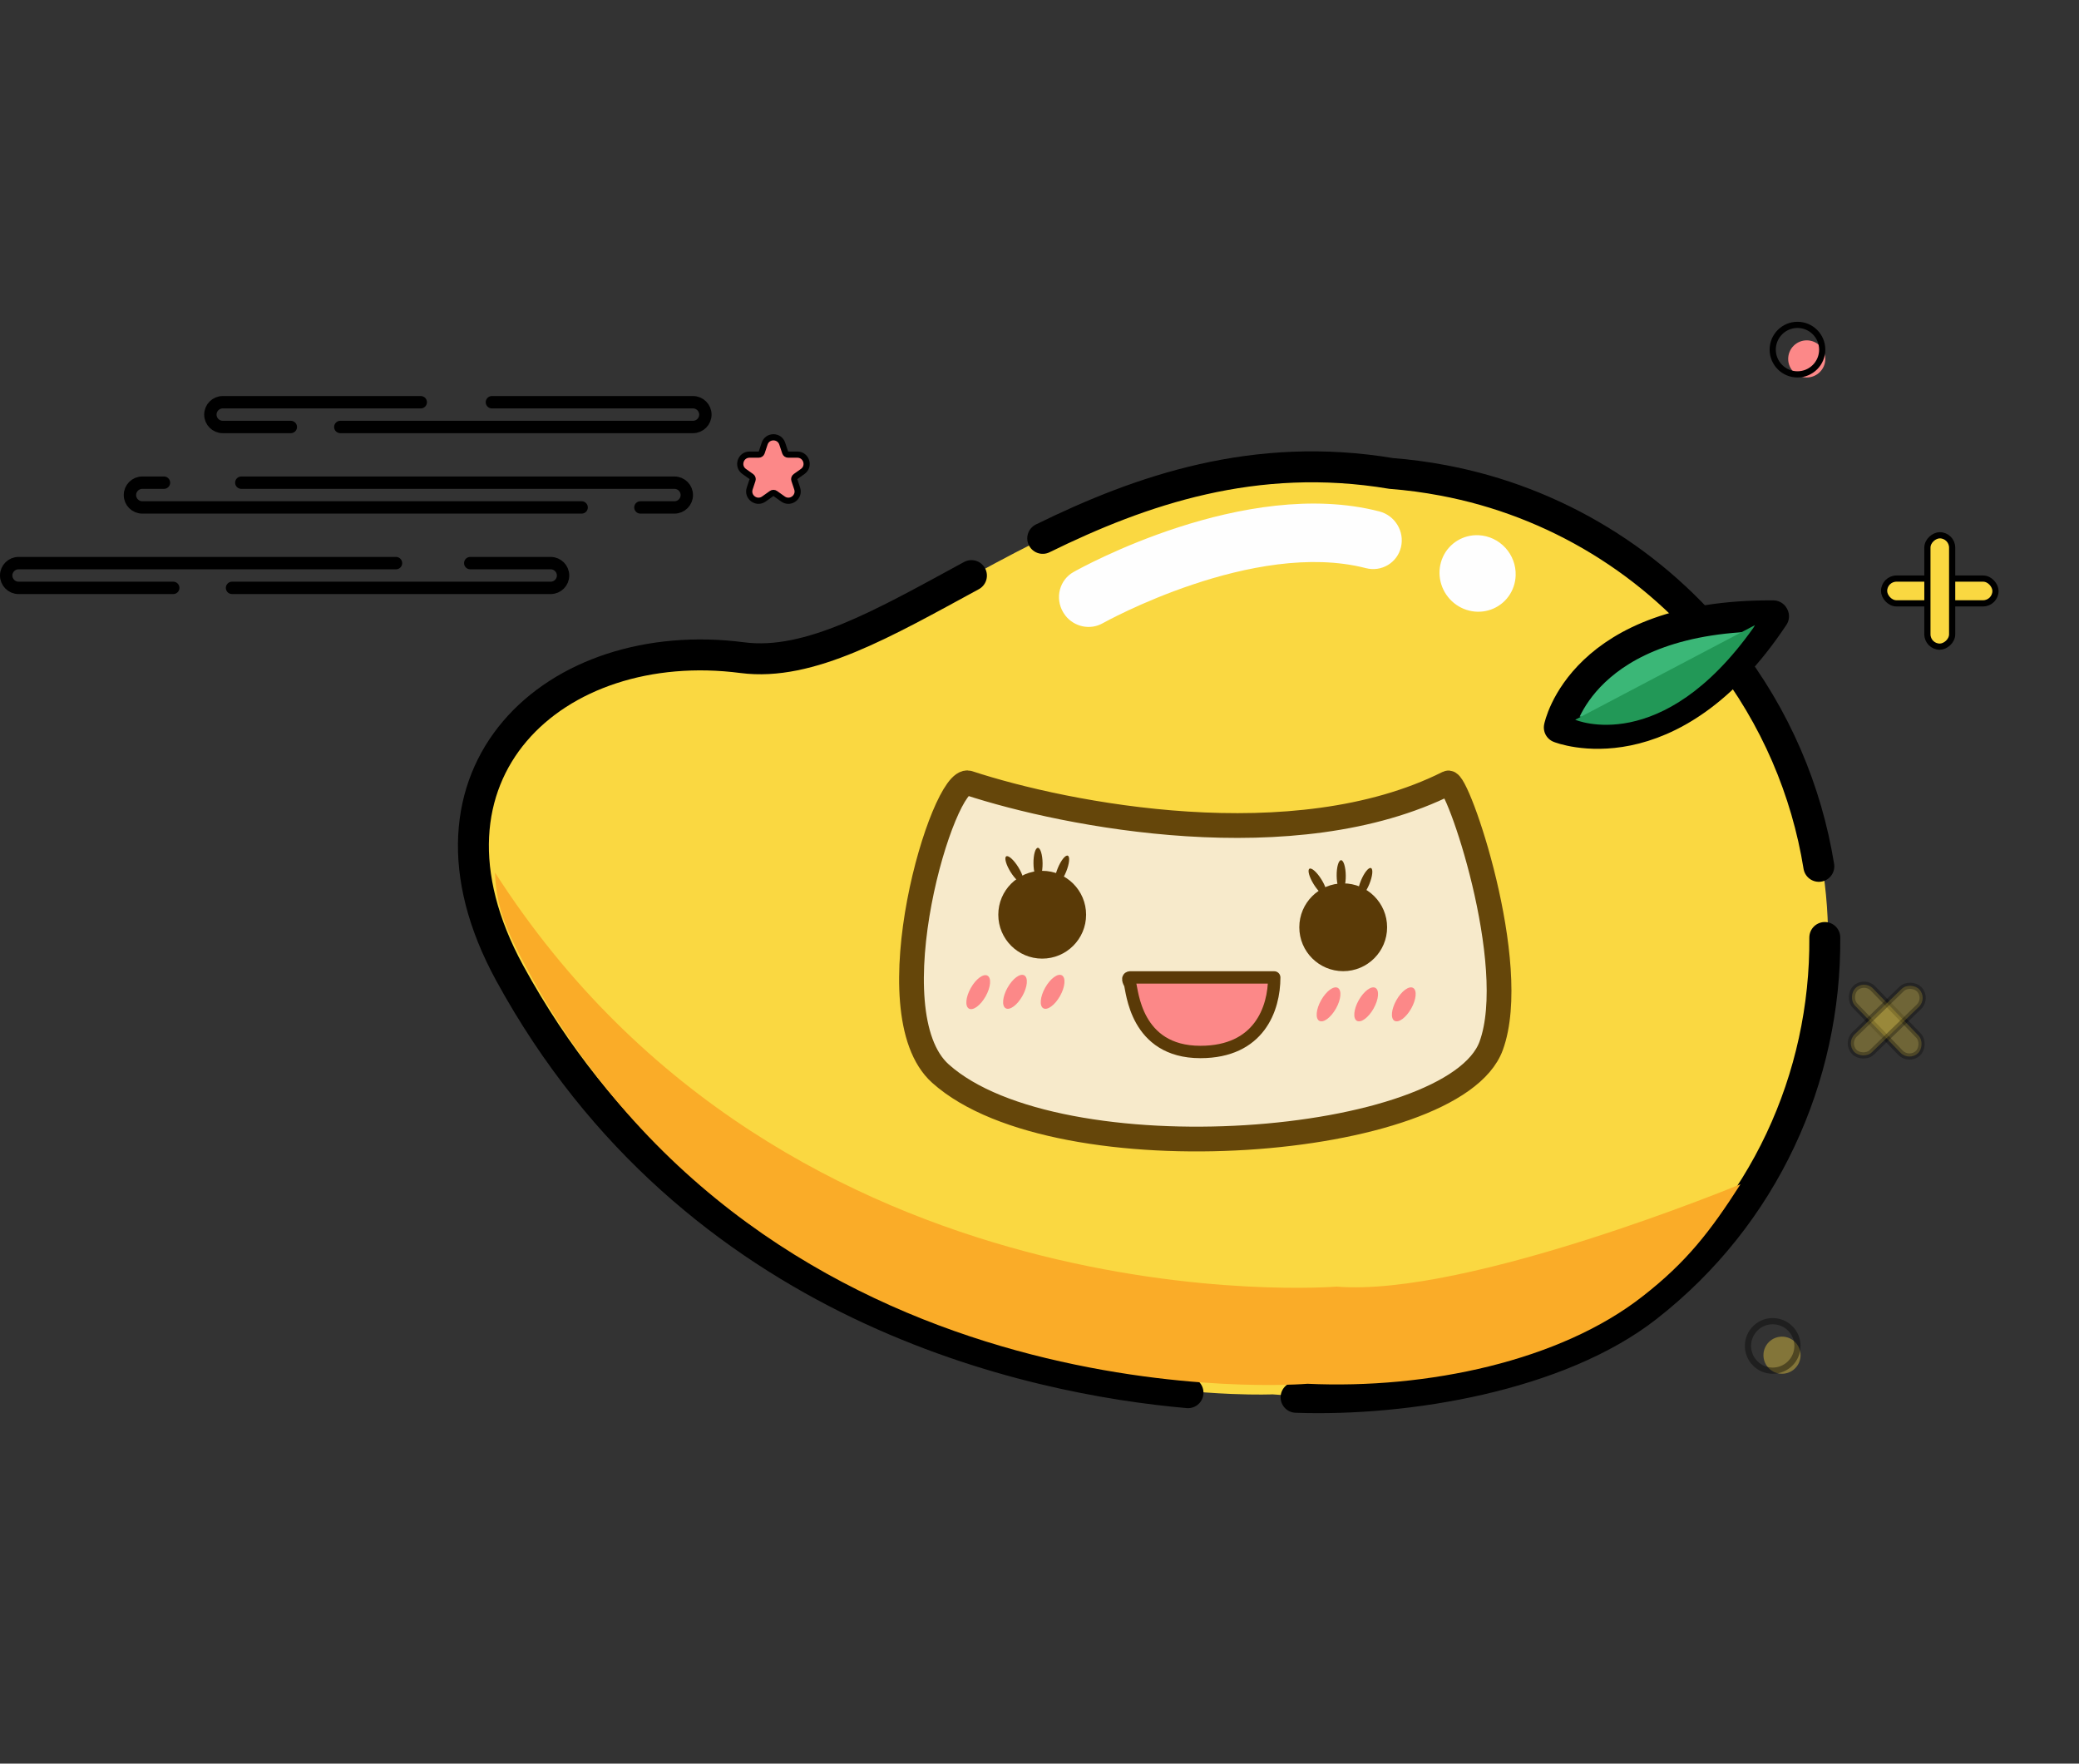 <svg width="336" height="285" viewBox="0 0 336 285" fill="none" xmlns="http://www.w3.org/2000/svg">
<rect x="0" y="0" width="336" height="285" fill="#333333" stroke="none"/>
<path d="M266.664 211.007C299.36 185.515 305.054 138.156 279.381 105.228C268.056 90.695 251.827 80.796 233.776 77.411C230.997 76.883 228.193 76.51 225.375 76.292C176.642 68.134 145.45 109.301 120.526 106.061C90.201 102.119 65.268 124.735 82.917 157.044C115.556 216.808 178.472 224.409 199 225.262C203.226 225.438 205.655 225.328 205.655 225.328C207.052 225.446 208.503 225.532 210 225.585C227.952 226.221 252.417 222.116 266.675 210.999" fill="#FAD841"/>
<path d="M266.13 211.226C285.202 196.356 295.086 174.046 294.917 151.5M266.141 211.218C251.882 222.335 227.418 226.44 209.466 225.804M192 225.059C166.936 222.853 112.106 211.687 82.382 157.264C64.734 124.955 89.667 102.338 119.992 106.28C130.833 107.689 142.86 100.697 157 93.017M168.52 87C184.41 79.2 202.837 72.828 224.841 76.511C227.659 76.729 230.463 77.103 233.242 77.63C251.293 81.016 267.522 90.915 278.847 105.447C286.995 115.898 291.984 127.802 293.952 140" stroke="black" stroke-width="5" stroke-linecap="round" stroke-linejoin="round"/>
<path d="M216.005 207.917C216.005 207.917 127.529 215.154 80 141C80.209 146.91 81.941 150.788 86.498 158.977C127.35 230.779 211.311 223.618 211.311 223.618C230.667 224.517 252.204 219.93 265.539 209.434C272.571 203.951 276.438 198.958 281.294 191.372C281.294 191.372 237.175 209.636 216.005 207.917Z" fill="#FAAC28"/>
<path fill-rule="evenodd" clip-rule="evenodd" d="M240.977 98.499C243.308 97.661 244.878 95.484 244.956 92.984C245.009 91.347 244.412 89.743 243.296 88.526C242.18 87.308 240.637 86.577 239.007 86.493C236.517 86.361 234.223 87.749 233.195 90.009C232.168 92.269 232.608 94.954 234.312 96.813C236.016 98.672 238.647 99.338 240.977 98.499ZM171.784 98.873C171.904 99.079 172.038 99.278 172.185 99.466L172.168 99.462C173.623 101.322 176.194 101.857 178.211 100.718C178.458 100.579 202.605 87.136 220.748 91.811C223.278 92.466 225.818 90.946 226.421 88.416C227.024 85.886 225.462 83.304 222.932 82.648C201.171 77.03 174.611 91.811 173.491 92.443C172.412 93.051 171.625 94.071 171.305 95.276C170.985 96.482 171.157 97.776 171.784 98.873Z" fill="#FEFEFE"/>
<path d="M234.03 126.535C209.23 138.98 172.319 131.721 156.532 126.535C152.5 125.211 140.884 163.554 152 173.5C171 190.5 234.972 185.529 241 169C245.822 155.777 235.5 125.798 234.03 126.535Z" fill="#F7EACB" stroke="#65460A" stroke-width="4"/>
<path d="M205.936 157.954H182.625C182.001 158 182.625 158.967 182.625 158.967C183 160 183.459 170 194 170C203.5 170 205.936 163.022 205.936 157.954Z" fill="#FC8888" stroke="#5A3A07" stroke-width="2" stroke-linecap="round" stroke-linejoin="round"/>
<ellipse cx="158.097" cy="160.331" rx="1.376" ry="3.055" transform="rotate(29.388 158.097 160.331)" fill="#FC8888"/>
<ellipse cx="164.038" cy="160.277" rx="1.376" ry="3.055" transform="rotate(29.388 164.038 160.277)" fill="#FC8888"/>
<ellipse cx="170.12" cy="160.277" rx="1.376" ry="3.055" transform="rotate(29.388 170.12 160.277)" fill="#FC8888"/>
<ellipse cx="214.715" cy="162.304" rx="1.376" ry="3.055" transform="rotate(29.388 214.715 162.304)" fill="#FC8888"/>
<ellipse cx="220.795" cy="162.304" rx="1.376" ry="3.055" transform="rotate(29.388 220.795 162.304)" fill="#FC8888"/>
<ellipse cx="226.876" cy="162.304" rx="1.376" ry="3.055" transform="rotate(29.388 226.876 162.304)" fill="#FC8888"/>
<circle cx="292" cy="58" r="3" fill="#FC8888"/>
<circle cx="290.5" cy="56.5" r="4" stroke="black"/>
<circle opacity="0.4" cx="288" cy="219" r="3" fill="#FAD841"/>
<circle opacity="0.4" cx="286.5" cy="217.5" r="4" stroke="black"/>
<rect x="304.5" y="93.5" width="18" height="4" rx="2" fill="#FAD841" stroke="black"/>
<rect x="315.5" y="86.5" width="18" height="4" rx="2" transform="rotate(90 315.5 86.5)" fill="#FAD841" stroke="black"/>
<rect opacity="0.3" x="301.309" y="158.293" width="14.579" height="4.018" rx="2.009" transform="rotate(45.977 301.309 158.293)" fill="#FAD841" stroke="black"/>
<rect opacity="0.3" x="311.568" y="161.309" width="14.579" height="4.018" rx="2.009" transform="rotate(135.977 311.568 161.309)" fill="#FAD841" stroke="black"/>
<path d="M126.423 71.693C125.968 70.325 124.032 70.325 123.577 71.693L123.101 73.123C123.033 73.328 122.842 73.466 122.626 73.466H121.138C119.676 73.466 119.078 75.343 120.27 76.189L121.433 77.014C121.612 77.141 121.687 77.371 121.618 77.579L121.164 78.943C120.706 80.319 122.273 81.479 123.455 80.64L124.711 79.749C124.884 79.626 125.116 79.626 125.289 79.749L126.545 80.64C127.727 81.479 129.294 80.319 128.836 78.943L128.382 77.579C128.313 77.371 128.388 77.141 128.567 77.014L129.73 76.189C130.922 75.343 130.324 73.466 128.862 73.466H127.374C127.158 73.466 126.967 73.328 126.899 73.123L126.423 71.693Z" fill="#FC8888" stroke="black"/>
<circle cx="168.436" cy="147.819" r="7.095" fill="#5A3A07"/>
<ellipse cx="163.943" cy="140.512" rx="0.736" ry="2.5" transform="rotate(-31.817 163.943 140.512)" fill="#5A3A07"/>
<ellipse cx="167.762" cy="139.507" rx="0.736" ry="2.5" transform="rotate(-0.59 167.762 139.507)" fill="#5A3A07"/>
<ellipse cx="171.626" cy="140.593" rx="0.736" ry="2.5" transform="rotate(22.223 171.626 140.593)" fill="#5A3A07"/>
<circle cx="217.084" cy="149.846" r="7.095" fill="#5A3A07"/>
<ellipse cx="212.943" cy="142.512" rx="0.736" ry="2.5" transform="rotate(-31.817 212.943 142.512)" fill="#5A3A07"/>
<ellipse cx="216.762" cy="141.507" rx="0.736" ry="2.5" transform="rotate(-0.59 216.762 141.507)" fill="#5A3A07"/>
<ellipse cx="220.626" cy="142.593" rx="0.736" ry="2.5" transform="rotate(22.223 220.626 142.593)" fill="#5A3A07"/>
<path d="M79.5 65H112C113.105 65 114 65.895 114 67V67C114 68.105 113.105 69 112 69H55M68 65H36C34.895 65 34 65.895 34 67V67C34 68.105 34.895 69 36 69H47" stroke="black" stroke-width="2" stroke-linecap="round"/>
<path d="M103.5 82H109C110.105 82 111 81.105 111 80V80C111 78.895 110.105 78 109 78H39M94 82H23C21.895 82 21 81.105 21 80V80C21 78.895 21.895 78 23 78H26.5" stroke="black" stroke-width="2" stroke-linecap="round"/>
<path d="M28 95H3C1.895 95 1 94.105 1 93V93C1 91.895 1.895 91 3 91H64M37.5 95H89C90.105 95 91 94.105 91 93V93C91 91.895 90.105 91 89 91H76" stroke="black" stroke-width="2" stroke-linecap="round"/>
<path d="M286.592 99.521C255.577 99.305 252.01 117.557 252.01 117.557C252.01 117.557 269.909 124.761 286.631 99.596C286.592 99.521 286.592 99.521 286.592 99.521Z" fill="#3BB777" stroke="black" stroke-width="5" stroke-linejoin="round"/>
<path d="M283.622 101.024L254.579 116.312C254.579 116.312 268.55 122.383 283.394 101.429" fill="#229857"/>
</svg>

